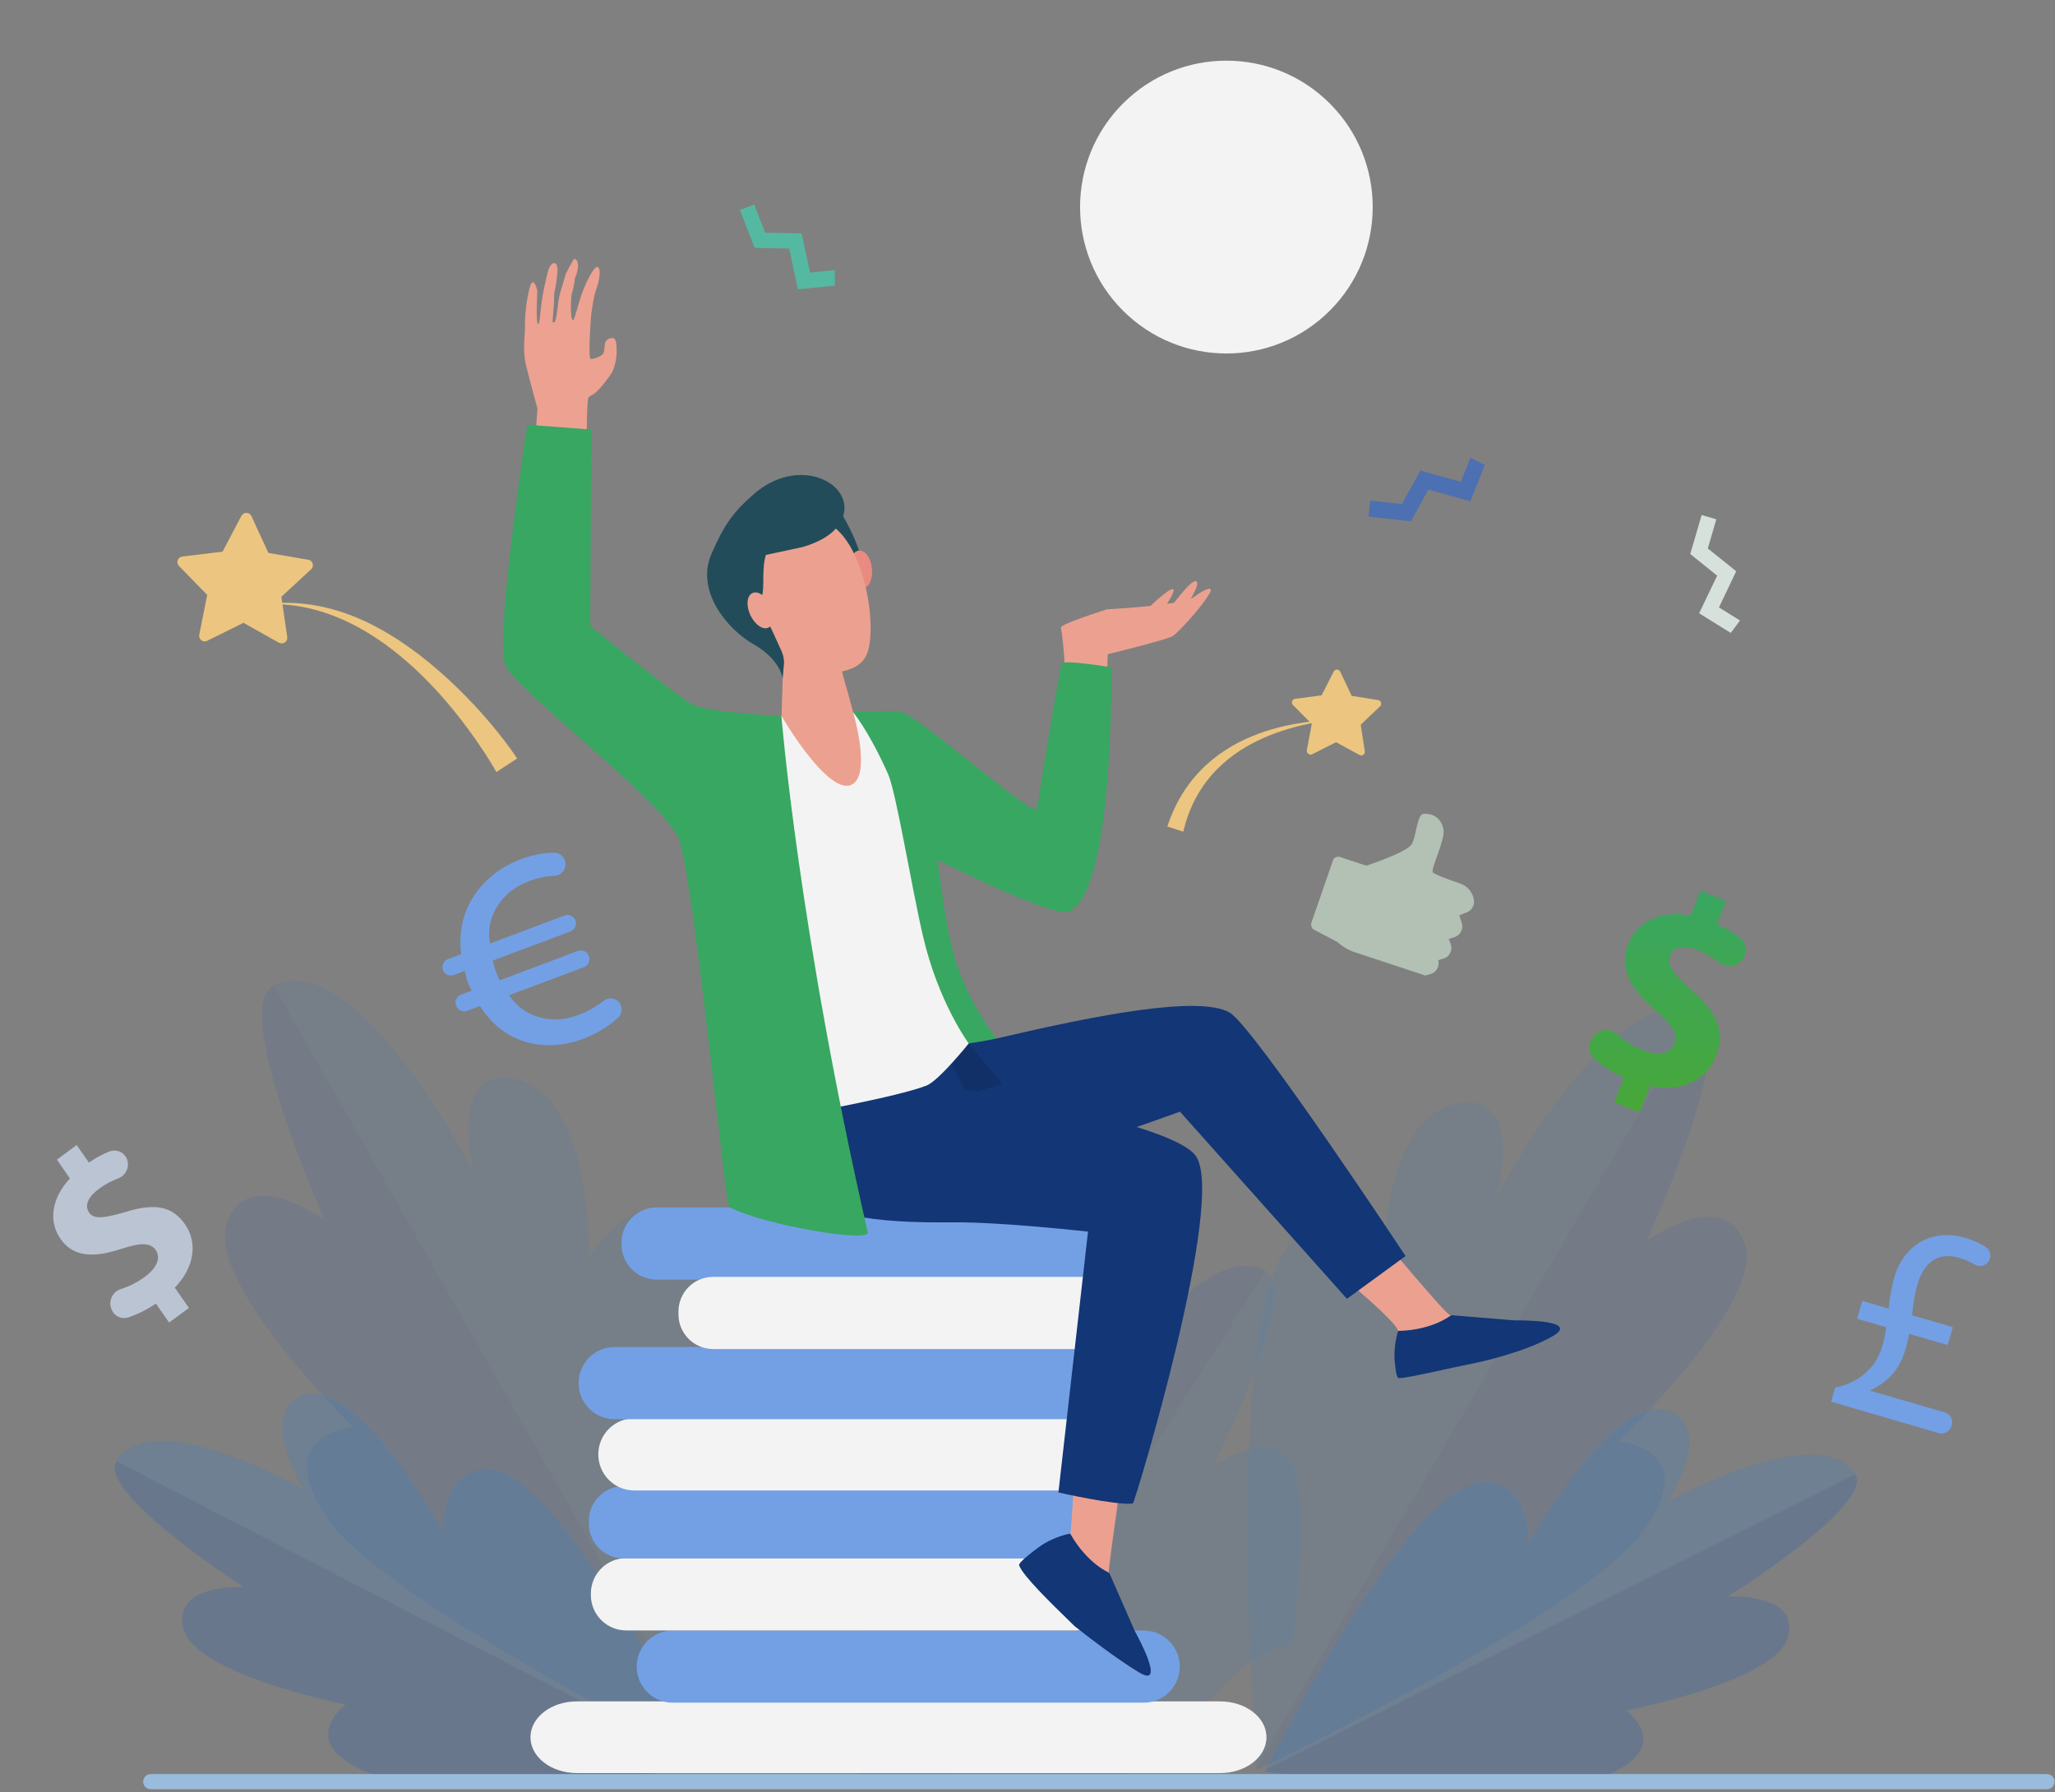 <svg width="430" height="375" viewBox="0 0 430 375" fill="none" xmlns="http://www.w3.org/2000/svg">
<rect x="0" y="0" width="430" height="375" fill="#808080" stroke="none"/>
<g opacity="0.9">
<path d="M35.382 276.728L32.622 272.772C30.765 274.032 28.755 275.018 26.948 275.63C25.441 276.144 23.873 275.407 23.325 273.935L23.265 273.763C22.669 272.153 23.572 270.288 25.229 269.754C26.921 269.207 28.69 268.374 30.339 267.138C32.745 265.368 33.748 263.228 32.585 261.567C31.47 259.985 29.437 260 25.581 261.26C20.023 263.091 15.509 263.297 12.678 259.251C10.118 255.589 10.733 250.796 14.623 246.58L11.909 242.645L16.044 239.588L18.605 243.25C20.175 242.182 21.587 241.45 22.829 240.962C24.358 240.341 26.031 241.096 26.591 242.602C27.175 244.177 26.329 245.98 24.731 246.57C23.535 247.02 22.156 247.68 20.678 248.79C17.929 250.812 17.846 252.61 18.68 253.773C19.643 255.14 21.719 254.912 26.244 253.605C32.483 251.643 36.107 252.435 38.715 256.176C41.287 259.873 40.85 265.007 36.58 269.431L39.54 273.682L35.382 276.728Z" fill="#C0CBDC"/>
<g opacity="0.1">
<path d="M250.947 358.66C261.653 344.238 270.26 344.108 270.26 344.108C270.26 344.108 274.174 318.766 271.037 308.002C267.927 297.237 253.85 306.679 253.85 306.679C253.85 306.679 272.515 270.053 264.868 265.955C250.61 258.303 228.135 297.133 228.135 297.133C228.135 297.133 233.397 280.04 223.313 280.092C208.097 280.195 206.775 319.389 206.775 319.389C206.775 319.389 203.768 311.659 194.384 316.095C184.274 320.867 181.526 349.555 180.956 371.733H234.227C241.9 367.064 248.122 362.499 250.947 358.66Z" fill="#197BDD"/>
<path d="M230 294.02C230 294.02 230.622 274.54 220.538 274.592C205.321 274.696 206.773 319.388 206.773 319.388C206.773 319.388 200.422 306.73 191.038 311.166C180.746 316.016 179.502 347.739 179.917 371.732H197.622L264.866 265.954C250.608 258.302 230 294.02 230 294.02Z" fill="#0052CA"/>
</g>
<g opacity="0.1">
<path d="M149.536 369.477C149.536 369.477 80.296 335.316 68.397 317.522C56.499 299.702 73.997 298.69 73.997 298.69C73.997 298.69 43.097 268.601 47.452 255.969C51.807 243.311 68.009 255.398 68.009 255.398C68.009 255.398 47.944 210.654 57.303 206.219C74.749 197.944 99.22 245.542 99.22 245.542C99.22 245.542 93.957 224.868 105.985 225.543C124.106 226.555 123.354 273.348 123.354 273.348C123.354 273.348 125.402 255.398 136.315 261.235C155.887 271.662 149.536 369.477 149.536 369.477Z" fill="#0052CA"/>
<path d="M140.257 253.972C131.728 249.225 123.225 263.077 123.225 263.077C123.225 263.077 124.081 226.529 105.961 225.518C93.959 224.843 99.195 245.516 99.195 245.516C99.195 245.516 74.724 197.919 57.278 206.193L149.589 368.699C150.263 357.364 157.132 263.362 140.257 253.972Z" fill="#197BDD"/>
</g>
<g opacity="0.2">
<path d="M147.745 369.892C147.745 369.892 91.13 376.922 76.458 370.671C61.785 364.393 72.31 356.664 72.31 356.664C72.31 356.664 40.84 350.464 38.403 340.815C35.966 331.166 51.002 332.1 51.002 332.1C51.002 332.1 20.309 312.334 24.353 305.746C31.871 293.477 66.478 313.216 66.478 313.216C66.478 313.216 54.786 302.452 62.563 297.99C74.28 291.246 92.815 320.738 92.815 320.738C92.815 320.738 91.674 313.476 100.851 312.672C117.286 311.245 147.745 369.892 147.745 369.892Z" fill="#0052CA"/>
<path d="M101.188 307.406C92.011 308.21 92.789 320.764 92.789 320.764C92.789 320.764 73.917 285.825 62.2 292.543C54.423 297.004 63.626 311.686 63.626 311.686C63.626 311.686 31.871 293.503 24.353 305.746L147.927 369.555C143.701 362.24 116.56 306.057 101.188 307.406Z" fill="#197BDD"/>
</g>
<g opacity="0.1">
<path d="M263.002 370.33C263.002 370.33 332.242 337.192 344.14 319.932C356.039 302.645 338.541 301.664 338.541 301.664C338.541 301.664 369.441 272.477 365.086 260.223C360.731 247.944 344.529 259.669 344.529 259.669C344.529 259.669 364.593 216.265 355.235 211.963C337.789 203.936 313.318 250.108 313.318 250.108C313.318 250.108 318.58 230.054 306.552 230.708C288.432 231.689 289.184 277.081 289.184 277.081C289.184 277.081 287.136 259.669 276.222 265.331C256.651 275.446 263.002 370.33 263.002 370.33Z" fill="#0052CA"/>
<path d="M272.281 258.285C280.81 253.68 289.312 267.117 289.312 267.117C289.312 267.117 288.457 231.664 306.577 230.683C318.579 230.028 313.343 250.082 313.343 250.082C313.343 250.082 337.814 203.911 355.26 211.937L262.949 369.575C262.275 358.58 255.405 267.394 272.281 258.285Z" fill="#197BDD"/>
</g>
<g opacity="0.2">
<path d="M264.792 370.733C264.792 370.733 321.407 377.551 336.08 371.488C350.752 365.398 340.227 357.9 340.227 357.9C340.227 357.9 371.698 351.887 374.134 342.526C376.571 333.166 361.536 334.072 361.536 334.072C361.536 334.072 392.229 314.899 388.185 308.508C380.667 296.606 346.06 315.754 346.06 315.754C346.06 315.754 357.751 305.312 349.974 300.984C338.257 294.442 319.722 323.051 319.722 323.051C319.722 323.051 320.863 316.006 311.686 315.226C295.251 313.842 264.792 370.733 264.792 370.733Z" fill="#0052CA"/>
<path d="M311.349 310.118C320.526 310.898 319.748 323.076 319.748 323.076C319.748 323.076 338.62 289.183 350.337 295.7C358.114 300.028 348.912 314.27 348.912 314.27C348.912 314.27 380.667 296.631 388.185 308.508L264.611 370.405C268.836 363.31 295.977 308.809 311.349 310.118Z" fill="#197BDD"/>
</g>
<path d="M29.954 372.797C29.954 373.679 30.654 374.379 31.535 374.379H428.335C429.216 374.379 429.916 373.653 429.916 372.797C429.916 371.915 429.216 371.214 428.335 371.214H31.535C30.654 371.214 29.954 371.915 29.954 372.797Z" fill="#9CC2E6"/>
<path d="M307.689 95.797L305.667 100.829L297.217 98.469L293.354 105.473L286.744 104.746L286.355 108.092L295.221 109.078L298.876 102.438L307.664 104.876L310.696 97.302L307.689 95.797Z" fill="#466EB6"/>
<path d="M337.759 230.652L339.833 225.49C337.552 224.453 335.426 223.078 333.793 221.703C332.419 220.562 332.186 218.539 333.249 217.112L333.378 216.93C334.545 215.348 336.826 215.063 338.304 216.36C339.807 217.683 341.648 218.902 343.773 219.758C346.858 221.003 349.476 220.666 350.332 218.487C351.161 216.412 349.943 214.414 346.469 211.431C341.44 207.126 338.589 202.82 340.715 197.554C342.633 192.782 347.506 190.395 353.78 191.588L355.853 186.427L361.168 188.579L359.249 193.352C361.194 194.234 362.697 195.168 363.915 196.076C365.393 197.191 365.704 199.292 364.589 200.771C363.449 202.301 361.271 202.612 359.768 201.419C358.653 200.537 357.175 199.603 355.283 198.825C351.758 197.399 349.995 198.462 349.399 199.992C348.673 201.782 350.124 203.702 354.039 207.281C359.586 212.158 360.986 216.204 359.016 221.081C357.072 225.905 351.991 228.655 345.303 227.228L343.073 232.779L337.759 230.652Z" fill="url(#paint0_linear_659_14366)"/>
<path d="M255.298 371H120.702C115.334 371 111 367.649 111 363.5C111 359.351 115.334 356 120.702 356H255.298C260.666 356 265 359.351 265 363.5C265 367.649 260.666 371 255.298 371Z" fill="white"/>
<path d="M239.307 356.274H140.774C136.601 356.274 133.231 352.902 133.231 348.726C133.231 344.55 136.601 341.177 140.774 341.177H239.307C243.481 341.177 246.85 344.55 246.85 348.726C246.85 352.876 243.481 356.274 239.307 356.274Z" fill="#71A3EF"/>
<path d="M225.255 341.151H131.026C126.956 341.151 123.638 337.857 123.638 333.759V333.421C123.638 329.349 126.93 326.029 131.026 326.029H225.255C229.325 326.029 232.643 329.323 232.643 333.421V333.759C232.643 337.857 229.325 341.151 225.255 341.151Z" fill="white"/>
<path d="M225.178 326.081H130.482C126.49 326.081 123.224 322.839 123.224 318.818V318.222C123.224 314.227 126.464 310.959 130.482 310.959H225.178C229.17 310.959 232.436 314.201 232.436 318.222V318.818C232.41 322.839 229.17 326.081 225.178 326.081Z" fill="#71A3EF"/>
<path d="M228.287 311.867H132.736C128.562 311.867 125.192 308.495 125.192 304.318C125.192 300.142 128.562 296.77 132.736 296.77H228.287C232.461 296.77 235.831 300.142 235.831 304.318C235.831 308.469 232.461 311.867 228.287 311.867Z" fill="white"/>
<path d="M224.166 296.952H128.615C124.441 296.952 121.071 293.579 121.071 289.403C121.071 285.227 124.441 281.855 128.615 281.855H224.166C228.34 281.855 231.71 285.227 231.71 289.403C231.71 293.554 228.34 296.952 224.166 296.952Z" fill="#71A3EF"/>
<path d="M228.961 267.745H137.428C133.332 267.745 130.04 264.425 130.04 260.352V260.041C130.04 255.943 133.358 252.649 137.428 252.649H228.961C233.057 252.649 236.349 255.969 236.349 260.041V260.352C236.349 264.451 233.031 267.745 228.961 267.745Z" fill="#71A3EF"/>
<path d="M237.154 282.27H149.224C145.206 282.27 141.965 279.028 141.965 275.008V274.437C141.965 270.416 145.206 267.174 149.224 267.174H237.154C241.172 267.174 244.412 270.416 244.412 274.437V275.008C244.412 279.028 241.172 282.27 237.154 282.27Z" fill="white"/>
<path d="M129.731 210.005C130.327 210.965 130.146 212.184 129.316 212.962C127.709 214.467 125.143 216.205 122.006 217.372C117.418 219.084 112.337 219.266 107.774 217.165C104.923 215.868 102.305 213.533 100.438 210.498L97.742 211.51C96.835 211.847 95.798 211.38 95.461 210.472L95.435 210.395C95.098 209.487 95.565 208.449 96.472 208.112L98.701 207.282C98.338 206.556 98.105 206.089 97.95 205.674C97.69 204.973 97.457 204.117 97.25 203.158L94.968 204.014C94.061 204.351 93.024 203.884 92.687 202.976C92.35 202.068 92.817 201.031 93.724 200.693L96.498 199.656C96.057 196.18 96.524 192.756 97.82 189.903C100.023 185.026 104.197 181.577 108.967 179.787C111.766 178.749 114.048 178.438 115.914 178.412C117.21 178.386 118.273 179.398 118.325 180.695V180.747C118.377 182.095 117.34 183.211 116.018 183.263C114.488 183.315 112.7 183.626 110.626 184.404C107.567 185.545 104.897 187.672 103.342 190.941C102.486 192.86 102.071 195.143 102.538 197.425L118.143 191.563C119.051 191.226 120.088 191.693 120.425 192.601C120.762 193.508 120.295 194.546 119.388 194.883L103.082 201.005C103.29 201.783 103.523 202.587 103.704 203.08C103.938 203.702 104.171 204.325 104.56 205.129L120.891 198.982C121.824 198.618 122.887 199.111 123.224 200.045C123.587 200.979 123.095 202.042 122.161 202.379L106.53 208.242C107.774 210.083 109.382 211.432 111.118 212.21C114.514 213.689 117.677 213.637 121.125 212.34C123.25 211.536 124.987 210.446 126.335 209.409C127.398 208.527 129.005 208.812 129.731 210.005Z" fill="#71A3EF"/>
<path d="M274.587 157.817L279.564 155.301L284.463 157.973C285.034 158.284 285.682 157.817 285.578 157.168L284.723 151.644L288.766 147.805C289.233 147.364 289 146.585 288.352 146.482L282.83 145.6L280.445 140.542C280.16 139.971 279.357 139.945 279.071 140.516L276.531 145.496L270.983 146.222C270.361 146.3 270.102 147.078 270.543 147.519L274.483 151.488L273.446 156.987C273.368 157.609 274.042 158.102 274.587 157.817Z" fill="#F7CC7F"/>
<path d="M174.656 56.526L169.497 57.045L167.734 48.848L160.113 48.692L157.806 42.778L154.825 43.946L157.91 51.857L165.142 52.013L166.957 60.546L174.707 59.768L174.656 56.526Z" fill="#50BFA5"/>
<path d="M364.087 129.836L359.684 127.097L363.292 119.529L357.351 114.753L359.134 108.661L356.06 107.765L353.674 115.915L359.307 120.453L355.535 128.32L362.149 132.435L364.087 129.836Z" fill="#E0EBE4"/>
<path d="M280.393 179.319L285.889 181.135C285.889 181.135 294.625 178.308 295.48 176.518C296.336 174.728 296.595 170.422 297.813 170.293C299.058 170.163 301.469 170.578 302.039 173.535C302.454 175.688 299.317 181.887 299.81 182.536C300.121 182.951 303.257 184.092 305.564 184.87C307.068 185.389 308.183 186.738 308.416 188.346C308.571 189.436 307.949 190.499 306.938 190.888L305.357 191.511L305.875 193.145C306.264 194.364 305.59 195.661 304.372 196.076L303.154 196.491L303.542 197.477C304.035 198.748 303.335 200.226 302.013 200.589L300.95 200.9L301.002 201.186C301.183 202.379 300.432 203.52 299.291 203.832L298.228 204.117L283.556 199.266C282.182 198.825 280.912 198.073 279.849 197.113L274.976 194.545C274.457 194.26 274.224 193.638 274.405 193.067L278.916 180.046C279.097 179.449 279.771 179.112 280.393 179.319Z" fill="#B8C7B9"/>
<path d="M103.86 161.551C103.782 161.344 102.071 158.387 99.841 155.196C89.498 140.256 74.126 125.886 56.136 126.43V126.327C64.275 125.445 72.26 127.598 79.259 131.462C90.82 137.688 102.071 149.568 108.215 158.698L103.86 161.551Z" fill="#F7CC7F"/>
<path d="M222.274 142.928C222.274 142.928 222.792 141.864 222.766 139.4C222.714 136.339 222.118 131.748 221.988 131.333C221.755 130.607 231.632 127.494 231.632 127.494C231.632 127.494 247.471 126.69 249.804 124.926C252.163 123.163 254.133 122.436 253.044 124.252C251.048 127.572 246.408 132.423 245.397 133.097C244.36 133.771 232.072 136.858 231.865 136.858C231.632 136.858 231.709 144.588 231.709 144.588L222.274 142.928Z" fill="#F7A491"/>
<path d="M232.537 139.633C232.537 139.633 222.298 137.896 222.09 138.907C217.943 161.604 217.243 169.1 216.802 169.333C215.247 170.137 192.927 150.554 189.246 149.257C187.483 148.634 185.565 148.738 183.724 148.79C179.344 148.92 180.821 148.816 178.514 148.92C178.384 148.92 178.307 148.945 178.307 148.945L178.333 153.07C183.284 157.505 194.586 224.868 195.545 224.842C196.608 224.79 218.954 230.419 218.565 228.525C218.513 228.214 203.4 215.867 199.123 198.022C197.697 192.03 196.971 185.597 196.193 179.942C201.171 182.432 220.561 191.978 223.62 190.733C233.211 186.842 232.537 139.633 232.537 139.633Z" fill="#30AB5E"/>
<path d="M271.034 259.236C271.034 259.236 291.824 275.526 292.524 278.431C293.535 282.581 312.562 277.134 307.974 276.278C306.911 276.07 303.541 275.214 303.256 275.085C301.779 274.281 283.27 251.973 283.27 251.973L271.034 259.236Z" fill="#F7A491"/>
<path d="M316.918 276.278L303.645 275.189C303.645 275.189 299.86 278.328 292.55 278.483C292.55 278.483 291.384 281.829 291.928 285.72C292.032 286.394 292.135 288.418 292.809 288.366C295.272 288.21 301.805 286.576 309.244 285.072C309.244 285.072 319.251 282.945 325.031 279.495C330.812 276.045 316.918 276.278 316.918 276.278Z" fill="#062D74"/>
<path d="M177.867 218.358C177.867 218.358 193.084 220.926 209.934 216.983C229.428 212.418 250.969 208.216 257.295 211.873C262.375 214.83 294.105 262.817 294.105 262.817L281.843 271.766L246.899 232.598C246.899 232.598 202.312 249.069 192.306 247.228C169.494 243.077 169.183 224.842 177.867 218.358Z" fill="#062D74"/>
<path d="M194.509 208.656L209.751 226.787L181.469 235.399L177.866 218.357L194.509 208.656Z" fill="#052765"/>
<path d="M225.487 291.427C225.487 291.427 224.554 316.587 223.984 320.867C223.414 325.121 234.664 337.883 233.212 333.448C232.875 332.436 232.02 329.038 232.02 328.727C232.02 327.041 236.194 298.326 236.194 298.326L225.487 291.427Z" fill="#F7A491"/>
<path d="M237.464 341.307L232.098 329.09C232.098 329.09 227.536 327.249 223.932 320.894C223.932 320.894 220.459 321.438 217.27 323.799C216.726 324.214 212.993 326.911 213.252 327.56C214.211 329.868 219.266 334.823 224.814 340.218C224.814 340.218 232.668 346.547 238.449 349.997C244.256 353.447 237.464 341.307 237.464 341.307Z" fill="#062D74"/>
<path d="M250.165 241.806C244.851 234.699 201.871 227.955 201.871 227.955L189.894 204.896L163.401 221.237C163.401 221.237 166.045 242.325 168.042 247.98C170.686 255.502 188.495 255.865 199.382 255.761C209.388 255.658 227.664 257.707 227.664 257.707L221.468 312.282C221.468 312.282 233.626 315.057 237.048 314.59C237.411 314.564 256.775 250.651 250.165 241.806Z" fill="#062D74"/>
<path d="M178.489 148.997L163.532 149.827C163.532 149.827 163.195 149.957 163.091 149.957C161.873 150.19 162.988 193.767 164.076 210.057C165.165 226.346 167.369 233.168 167.369 233.168C167.369 233.168 187.64 229.562 193.862 227.15C196.454 226.139 202.701 218.331 202.701 218.331C202.701 218.331 196.324 209.745 193.11 195.79C190.621 185.026 187.562 165.961 185.826 161.966C181.756 152.836 178.489 148.997 178.489 148.997Z" fill="white"/>
<path d="M163.947 136.626L163.532 149.829C163.532 149.829 173.201 166.507 178.179 164.199C182.352 162.253 178.645 149.543 178.645 149.543C178.645 149.543 177.919 146.638 176.934 143.292C176.234 140.958 175.664 138.416 175.69 136.574C175.794 132.061 163.947 136.626 163.947 136.626Z" fill="#F7A491"/>
<path d="M175.507 106.51C175.507 106.51 180.433 113.954 180.796 120.205C181.158 126.456 179.836 130.736 179.836 130.736L163.998 111.801L175.507 106.51Z" fill="#184655"/>
<path d="M182.454 118.934C182.688 121.139 181.832 123.006 180.562 123.136C179.292 123.266 178.073 121.606 177.84 119.401C177.607 117.196 178.462 115.328 179.732 115.199C181.029 115.069 182.221 116.729 182.454 118.934Z" fill="#F48C7F"/>
<path d="M158.917 114.836C158.554 114.758 158.58 132.993 163.868 137.273C169.156 141.553 178.333 141.942 181.029 137.61C183.984 132.837 181.185 113.617 173.33 109.544C165.449 105.472 158.917 114.836 158.917 114.836Z" fill="#F7A491"/>
<path d="M157.569 103.527C153.551 107.055 151.581 109.648 148.859 115.926C145.515 123.655 152.151 131.67 157.724 134.835C163.298 138.025 163.764 141.916 163.764 141.916L163.998 139.478C164.231 137.584 163.661 136.521 163.142 135.38C162.676 134.368 161.146 130.892 160.55 129.958C158.969 127.546 158.683 127.001 159.435 124.719C160.031 122.955 159.332 119.038 160.265 116.107L167.782 114.499C167.782 114.499 172.474 113.358 174.859 110.634C181.677 102.801 168.197 94.033 157.569 103.527Z" fill="#184655"/>
<path d="M161.225 126.741C162.158 128.738 161.951 130.787 160.785 131.332C159.618 131.877 157.933 130.684 157 128.686C156.067 126.689 156.274 124.64 157.44 124.095C158.633 123.551 160.318 124.744 161.225 126.741Z" fill="#F7A491"/>
<path d="M60.101 133.279L58.882 124.875L65.104 119.116C65.804 118.468 65.467 117.275 64.507 117.119L56.16 115.692L52.609 107.989C52.194 107.107 50.976 107.081 50.509 107.937L46.569 115.433L38.144 116.445C37.185 116.548 36.77 117.716 37.444 118.416L43.355 124.486L41.695 132.812C41.514 133.772 42.499 134.524 43.355 134.083L50.95 130.322L58.338 134.472C59.245 134.939 60.256 134.239 60.101 133.279Z" fill="#F7CC7F"/>
<path d="M110.081 76.474C110.937 79.975 112.466 85.526 112.466 85.526C112.336 87.057 111.896 93.386 111.351 101.167L122.783 96.602C122.783 96.602 122.654 83.944 123.146 83.166C123.587 82.517 124.313 83.322 127.812 78.315C128.823 76.863 129.005 74.295 129.005 74.295C129.005 74.295 129.212 71.104 128.486 70.819C127.761 70.534 126.957 71.001 126.698 71.545C126.438 72.09 126.516 73.387 126.257 73.932C125.998 74.476 124.339 75.151 123.639 75.099C122.939 75.073 123.717 65.683 123.717 65.683C123.717 65.683 124.105 63.011 124.313 62.156C124.468 61.403 125.168 59.25 125.168 59.25C125.168 59.25 125.972 56.086 124.987 55.852C124.416 55.723 122.939 58.265 121.928 60.988C120.839 63.919 120.217 67.032 119.906 66.98C119.18 66.876 119.569 61.74 119.569 61.74C119.569 61.74 120.295 59.38 120.269 58.265C120.943 56.916 121.409 54.374 120.191 54.166C119.958 54.141 118.376 57.331 118.376 57.331C118.376 57.331 117.754 59.588 117.391 60.651C116.743 62.519 116.64 65.45 116.303 66.747C116.018 67.836 115.758 67.369 115.655 67.421C115.577 67.447 115.732 65.969 115.888 63.919C115.966 62.882 115.862 61.689 116.147 60.521C116.406 59.432 116.562 57.876 116.64 56.942C116.847 54.27 115.162 54.556 114.592 56.994C114.358 57.928 114.151 58.939 113.918 59.951C113.01 63.945 113.036 67.784 112.622 67.81C112.051 67.862 112.44 60.859 112.44 60.859C112.44 60.859 111.585 56.994 110.729 60.573C109.744 64.749 109.848 68.147 109.848 68.303C109.952 69.341 109.226 72.972 110.081 76.474Z" fill="#F8A492"/>
<path d="M163.506 149.854C163.506 149.854 148.705 149.154 144.868 147.416C142.561 146.378 123.508 130.997 123.508 130.997L123.715 89.884L110.313 88.872C110.313 88.872 103.366 134.317 105.776 139.297C108.265 144.433 136.132 165.573 141.705 174.755C144.92 180.047 151.608 251.949 152.619 252.597C159.825 256.359 182.119 260.094 181.575 257.837C167.136 194.858 163.506 149.854 163.506 149.854Z" fill="#30AB5E"/>
<path d="M278.268 64.99C290.225 53.026 290.225 33.628 278.268 21.663C266.311 9.699 246.925 9.699 234.968 21.663C223.011 33.628 223.011 53.026 234.968 64.99C246.925 76.954 266.311 76.954 278.268 64.99Z" fill="white"/>
<path d="M228.548 132.216C228.548 132.216 232.67 130.452 233.784 130.089C234.899 129.726 238.424 129.051 238.424 129.051C238.424 129.051 243.92 123.422 245.32 123.267C246.72 123.111 242.105 129.414 242.105 129.414L240.187 131.256C240.187 131.256 243.272 128.61 243.868 128.247C244.464 127.884 249.105 121.166 250.271 121.607C251.438 122.048 248.275 126.769 246.746 129.259C245.19 131.775 238.139 133.305 238.139 133.305L228.548 132.216Z" fill="#F7A491"/>
<path d="M277.825 150.399C277.825 151.514 252.784 151.8 247.599 174.029L244.255 172.94C251.695 150.347 276.477 151.281 277.696 150.451C277.722 150.451 277.722 150.425 277.722 150.425H277.825V150.399Z" fill="#F7CC7F"/>
<path d="M383.15 293.294L384.006 290.337C388.568 289.481 392.483 286.369 393.779 281.933C394.193 280.506 394.479 279.313 394.686 277.705L388.594 275.941L389.683 272.206L395.179 273.814C395.386 271.947 395.723 269.534 396.397 267.226C398.419 260.248 404.537 257.058 411.121 258.977C412.988 259.522 414.439 260.222 415.528 260.949C416.513 261.597 416.772 262.946 416.124 263.932C415.476 264.917 414.154 265.203 413.143 264.58C412.314 264.061 411.251 263.569 409.903 263.179C405.288 261.831 402.463 264.476 401.245 268.678C400.493 271.22 400.311 273.218 400.104 275.215L408.632 277.705L407.544 281.44L399.482 279.106C399.015 281.414 398.471 283.697 397.33 285.668C395.93 288.029 393.908 289.741 391.394 290.882L391.368 291.012L406.922 295.525C408.062 295.862 408.736 297.055 408.399 298.223L408.347 298.378C408.01 299.52 406.818 300.194 405.651 299.857L383.15 293.294Z" fill="#71A3EF"/>
</g>
<defs>
<linearGradient id="paint0_linear_659_14366" x1="348.922" y1="186.427" x2="348.922" y2="232.779" gradientUnits="userSpaceOnUse">
<stop stop-color="#30AB5E"/>
<stop offset="1" stop-color="#41AB30"/>
</linearGradient>
</defs>
</svg>
